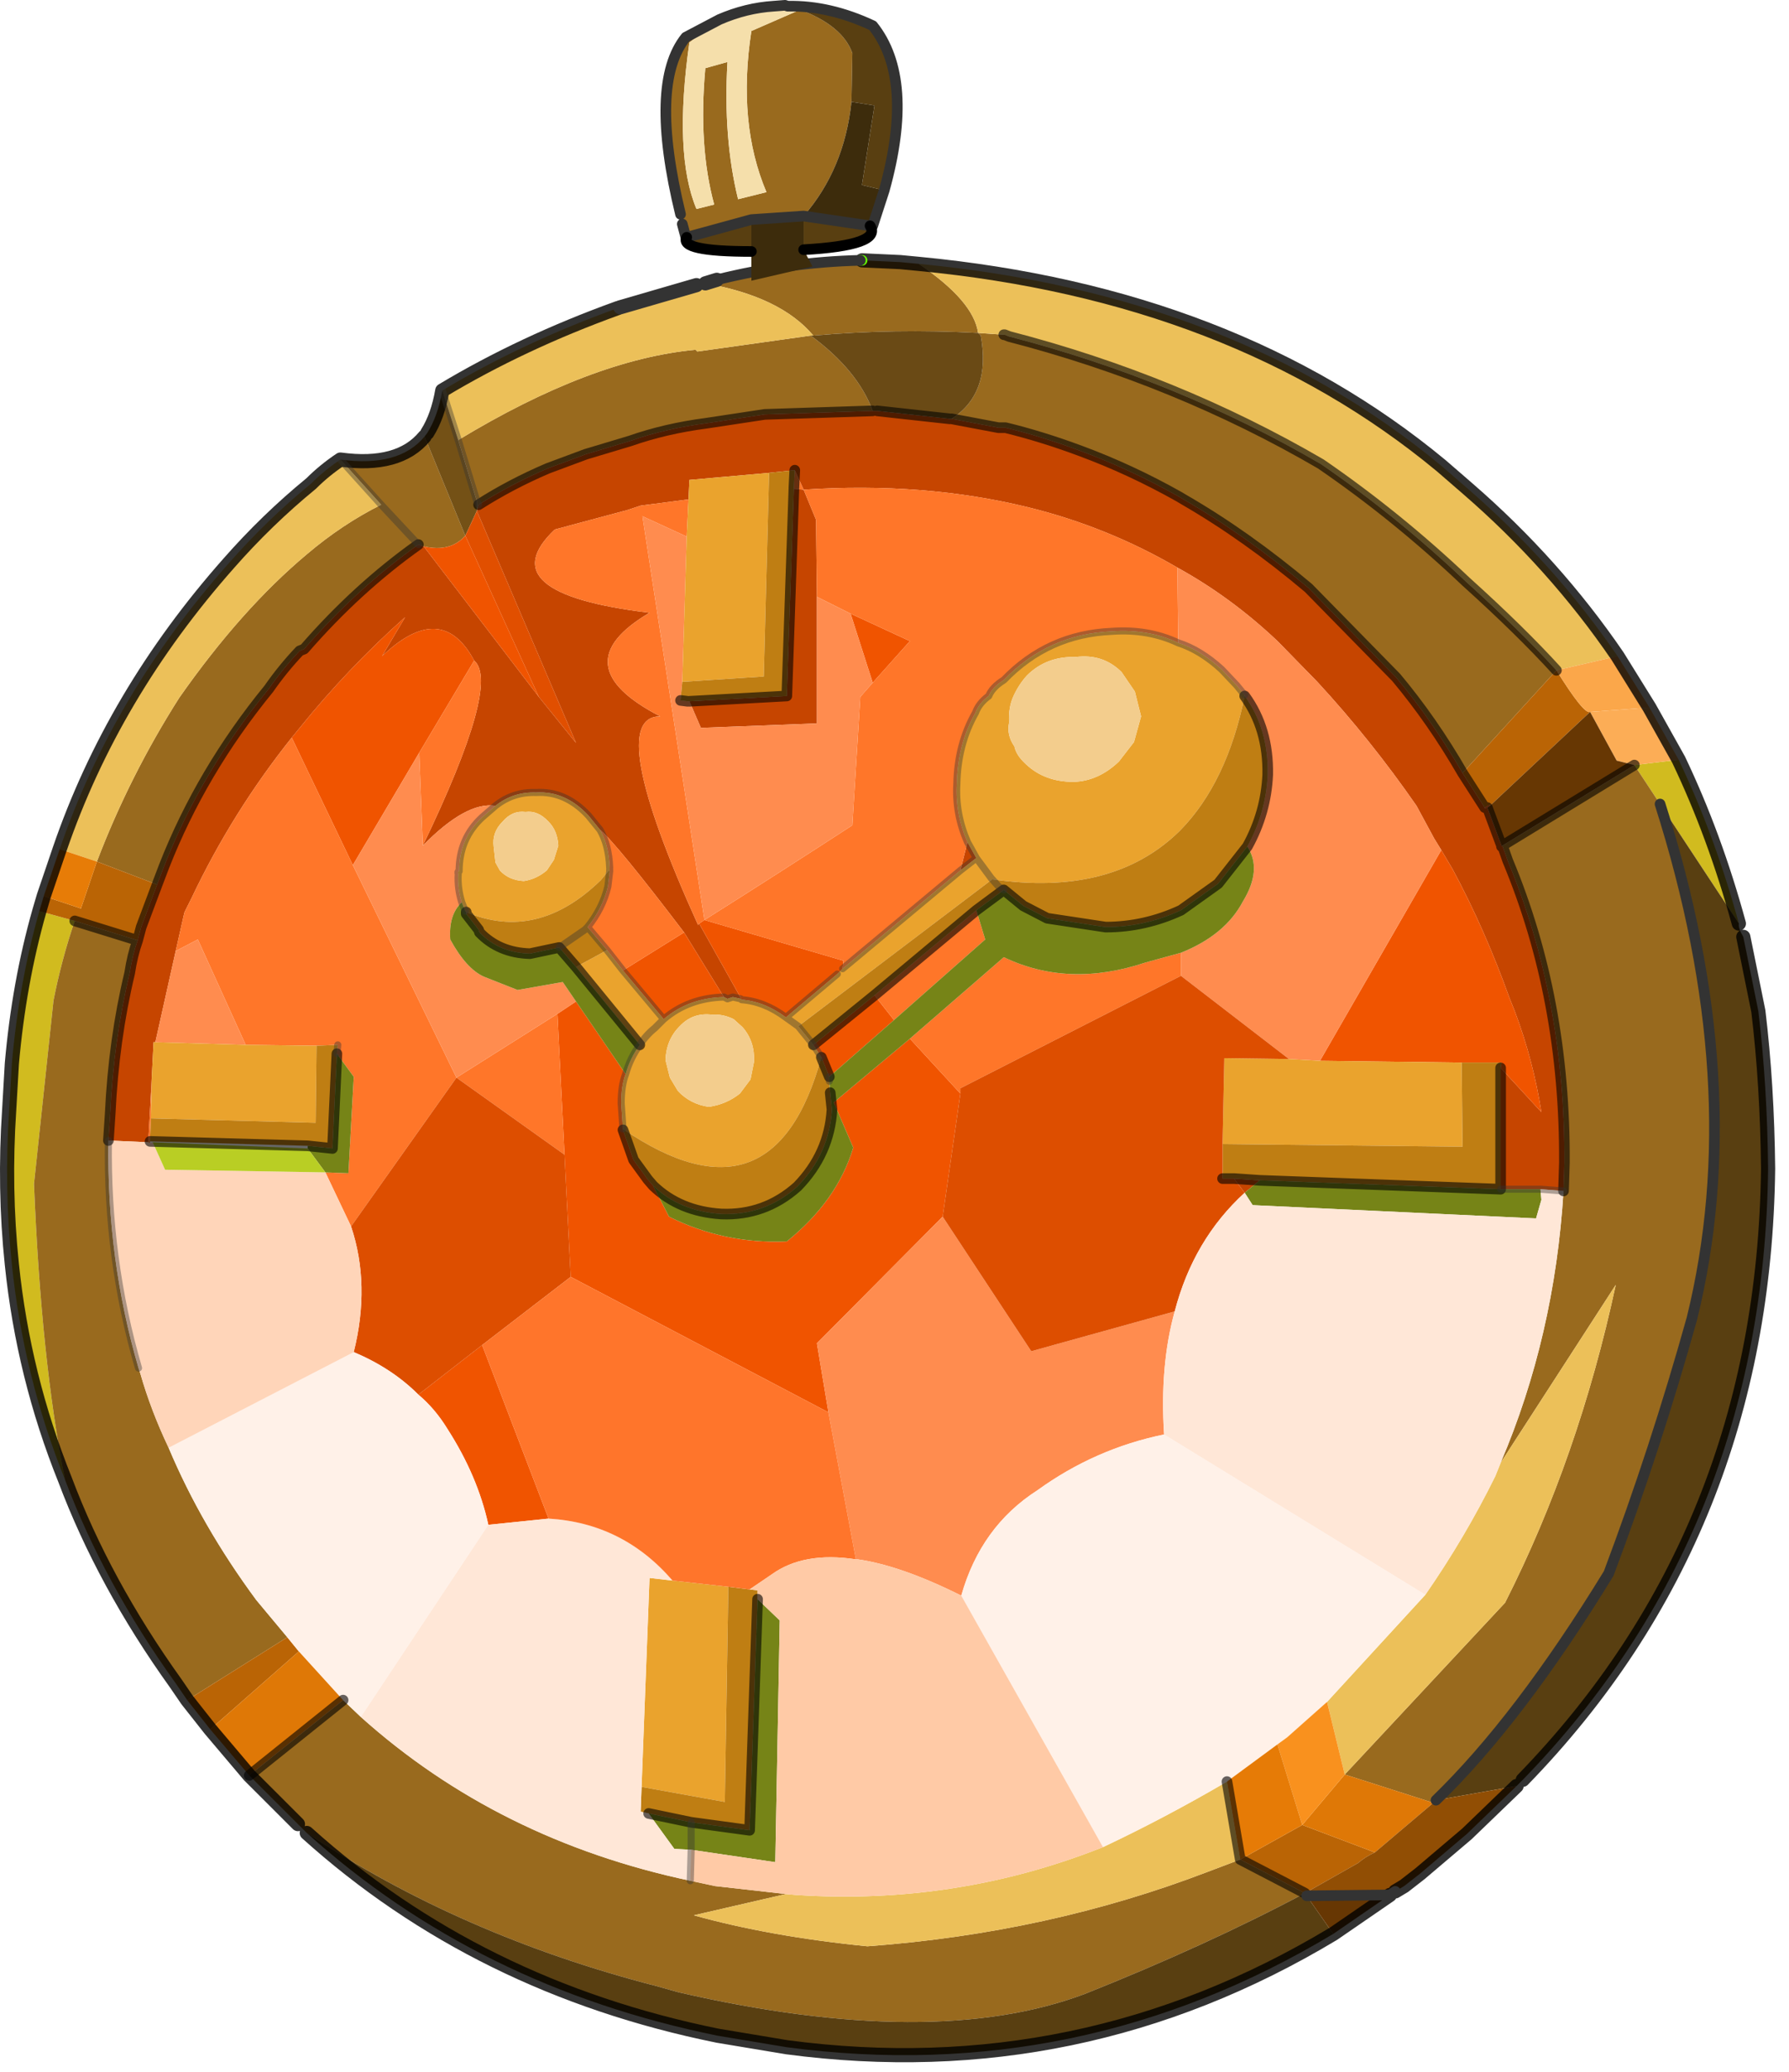 <?xml version="1.0" encoding="UTF-8" standalone="no"?>
<!DOCTYPE svg PUBLIC "-//W3C//DTD SVG 1.1//EN" "http://www.w3.org/Graphics/SVG/1.1/DTD/svg11.dtd">
<svg width="100%" height="100%" viewBox="0 0 101 117" version="1.1" xmlns="http://www.w3.org/2000/svg" xmlns:xlink="http://www.w3.org/1999/xlink" xml:space="preserve" xmlns:serif="http://www.serif.com/" style="fill-rule:evenodd;clip-rule:evenodd;stroke-linecap:round;stroke-linejoin:round;">
    <g transform="matrix(1,0,0,1,-224.83,-141.8)">
        <g>
            <g id="shape0">
                <path d="M228.5,225.35C226.933,221.45 225.933,217.4 225.5,213.2C225.2,210.333 225.15,207.417 225.35,204.45L225.5,201.85C225.767,198.817 226.283,195.95 227.05,193.25L229.05,193.8C228.55,195.267 228.15,196.767 227.85,198.3L226.75,208.65C227.017,215.283 227.6,220.85 228.5,225.35M319.6,184.7C320.967,187.567 322.1,190.65 323,193.95L318.55,187.2L317.1,185L319.6,184.7" style="fill:#d1bb1f;"/>
                <path d="M244.05,167.75C246.25,168.05 247.833,167.617 248.8,166.45L251.1,172.05C250.533,172.683 249.75,172.883 248.75,172.65L248.45,172.55L246.35,170.3L248.45,172.55C246.15,174.183 244,176.15 242,178.45L241.75,178.55C241.117,179.217 240.533,179.933 240,180.7C237.467,183.8 235.5,187.133 234.1,190.7L233.7,191.75L230.3,190.45C231.533,187.217 233.083,184.133 234.95,181.2C237.283,177.867 239.683,175.167 242.15,173.1C243.483,171.967 244.883,171.033 246.35,170.3L244.05,167.75M264.65,157.8L265.3,157.6C267.967,156.933 270.667,156.567 273.4,156.5L273.5,156.5L275.65,156.6L276.7,156.7C278.767,158.1 279.883,159.4 280.05,160.6L281.5,160.7L281.55,160.7L281.8,160.8C288.1,162.433 293.967,164.833 299.4,168C302.267,169.967 305,172.183 307.6,174.65C309.633,176.483 311.333,178.15 312.7,179.65L307.4,185.45C306.267,183.483 305.017,181.683 303.65,180.05L298.7,175C296.367,173.033 294.017,171.367 291.65,170L291.4,169.85C289.567,168.817 287.7,167.95 285.8,167.25C284.367,166.717 282.967,166.283 281.6,165.95L281.2,165.95L278.55,165.45C280.05,164.483 280.6,162.917 280.2,160.75L280.05,160.6C276.883,160.433 273.783,160.483 270.75,160.75C269.517,159.283 267.483,158.3 264.65,157.8M242.15,245.3L238.9,242.05L244.2,237.8L245.2,238.75C250.367,243.383 256.567,246.467 263.8,248L265.2,248.3L269.2,248.75L264,249.95C266.867,250.75 270.133,251.333 273.8,251.7C280.6,251.2 287,249.8 293,247.5L294.85,246.8L298.5,248.7C294.8,250.667 290.65,252.567 286.05,254.4C280.35,256.533 272.717,256.5 263.15,254.3L261.9,253.95C254.533,252.05 247.95,249.167 242.15,245.3M235.4,237.8L234.75,236.85C232.05,233.083 229.967,229.25 228.5,225.35C227.6,220.85 227.017,215.283 226.75,208.65L227.85,198.3C228.15,196.767 228.55,195.267 229.05,193.8L232.6,194.9C232.4,195.467 232.25,196.083 232.15,196.75C231.55,199.25 231.183,201.9 231.05,204.7L230.95,206.2C230.883,210.667 231.45,214.95 232.65,219.05L232.75,219.35C233.15,220.75 233.683,222.15 234.35,223.55C235.583,226.483 237.233,229.35 239.3,232.15L241.05,234.25L235.4,237.8M250.7,166.65C255.7,163.617 260.167,161.917 264.1,161.55L264.2,161.65L270.6,160.75C272.367,162.05 273.533,163.467 274.1,165L268,165.2L264.7,165.7C263.167,165.9 261.733,166.233 260.4,166.7L257.9,167.45L255.75,168.25C254.35,168.85 253.05,169.533 251.85,170.3L251.75,170.1L251.85,170.3L251.75,170.65L251.75,170.1L250.7,166.65M313.1,209.05L313.15,207.45C313.183,201.283 312.117,195.6 309.95,190.4L309.65,189.55L317.1,185L318.55,187.2C321.917,197.767 322.517,207.45 320.35,216.25C318.983,221.15 317.417,225.95 315.65,230.65C312.283,236.15 309.033,240.417 305.9,243.45L305.75,243.6L300.75,242L309.8,232.3C312.567,226.833 314.65,220.85 316.05,214.35L309.55,224.4C311.583,219.633 312.767,214.517 313.1,209.05" style="fill:#996a1e;"/>
                <path d="M228.2,189.75C230.2,183.917 233.383,178.533 237.75,173.6C239.183,171.967 240.733,170.467 242.4,169.1C242.9,168.6 243.45,168.15 244.05,167.75L246.35,170.3C244.883,171.033 243.483,171.967 242.15,173.1C239.683,175.167 237.283,177.867 234.95,181.2C233.083,184.133 231.533,187.217 230.3,190.45L228.2,189.75M249.8,163.85C252.8,162.05 256.1,160.5 259.7,159.2L259.85,159.15L264.15,157.9L264.65,157.8C267.483,158.3 269.517,159.283 270.75,160.75L270.6,160.75L264.2,161.65L264.1,161.55C260.167,161.917 255.7,163.617 250.7,166.65L249.8,163.85M276.7,156.7C288.567,157.833 298.4,161.633 306.2,168.1L307.7,169.4C310.967,172.233 313.783,175.383 316.15,178.85L312.7,179.65C311.333,178.15 309.633,176.483 307.6,174.65C305,172.183 302.267,169.967 299.4,168C293.967,164.833 288.1,162.433 281.8,160.8L281.55,160.7L281.5,160.7L280.05,160.6C279.883,159.4 278.767,158.1 276.7,156.7M294.85,246.8L293,247.5C287,249.8 280.6,251.2 273.8,251.7C270.133,251.333 266.867,250.75 264,249.95L269.2,248.75L269.75,248.8C275.783,249.2 281.567,248.3 287.1,246.1C289.433,245 291.767,243.767 294.1,242.4L294.85,246.8M309.55,224.4L316.05,214.35C314.65,220.85 312.567,226.833 309.8,232.3L300.75,242L299.75,237.9L305.3,231.85C306.8,229.683 308.117,227.45 309.25,225.15L309.55,224.4" style="fill:#ecc059;"/>
                <path d="M251.85,170.3C253.05,169.533 254.35,168.85 255.75,168.25L257.9,167.45L260.4,166.7C261.733,166.233 263.167,165.9 264.7,165.7L268,165.2L274.1,165L274.35,165L278.45,165.45L278.55,165.45L281.2,165.95L281.6,165.95C282.967,166.283 284.367,166.717 285.8,167.25C287.7,167.95 289.567,168.817 291.4,169.85L291.65,170C294.017,171.367 296.367,173.033 298.7,175L303.65,180.05C305.017,181.683 306.267,183.483 307.4,185.45L308.65,187.4L308.65,187.45L308.8,187.4L309.6,189.55L309.6,189.6L309.65,189.55L309.95,190.4C312.117,195.6 313.183,201.283 313.15,207.45L313.1,209.05L311.8,208.95L309.55,208.95L309.55,202.1L311.85,204.6C311.55,202.667 311.05,200.767 310.35,198.9L310.05,198.15C309.117,195.55 308.05,193.133 306.85,190.9L306.2,189.8L305.8,189.15L304.8,187.3C303.067,184.8 301.2,182.467 299.2,180.3L297.15,178.2L296.9,177.95C295.167,176.317 293.3,174.95 291.3,173.85C288.667,172.317 285.867,171.183 282.9,170.45C278.967,169.483 274.733,169.15 270.2,169.45L269.7,168.35L268.25,168.5L263.75,168.9L263.7,170L261,170.35L260.25,170.6L256.15,171.7C253.617,174.1 255.4,175.667 261.5,176.4C258.167,178.367 258.367,180.317 262.1,182.25C259.967,182.25 260.683,186.183 264.25,194.05L264.25,194L264.3,193.95L266.65,198.15L266.65,198.2L266.2,198.1L265.9,198.2L265.7,198.1L263.45,194.45C260.917,191.117 259.333,189.183 258.7,188.65L258.05,187.85C257.183,186.917 256.2,186.483 255.1,186.55C254.233,186.517 253.467,186.767 252.8,187.3C251.7,187.133 250.333,187.883 248.7,189.55C251.633,183.45 252.6,179.967 251.6,179.1C250.367,176.8 248.633,176.717 246.4,178.85L247.7,176.65C245.533,178.583 243.55,180.667 241.75,182.9L241.3,183.45C239.067,186.25 237.183,189.267 235.65,192.5L235.25,193.3L235.2,193.5L234.75,195.5L233.6,200.65L233.5,200.65L233.4,202.6L233.2,206.3L230.95,206.2L231.05,204.7C231.183,201.9 231.55,199.25 232.15,196.75C232.25,196.083 232.4,195.467 232.6,194.9L232.8,194.15L233.7,191.75L234.1,190.7C235.5,187.133 237.467,183.8 240,180.7C240.533,179.933 241.117,179.217 241.75,178.55L242,178.45C244,176.15 246.15,174.183 248.45,172.55L248.75,172.65L255.25,181.15L257.35,183.75L251.75,170.65L251.85,170.3M270.95,175.5L270.95,182.65L264.4,182.9L263.75,181.4L269.25,181.1L269.65,169.4L270.2,169.45L270.9,171.15L270.95,175.5M242.2,206.65L242.2,206.5L242.2,206.65M279.95,190.25L279.05,190.95L279.45,189.35L279.95,190.25M295.1,209.15L294.5,208.35L295.95,208.45L295.1,209.15" style="fill:#c64500;"/>
                <path d="M248.8,166.45L248.95,166.25C249.35,165.617 249.633,164.817 249.8,163.85L250.7,166.65L251.75,170.1L251.75,170.65L251.1,172.05L248.8,166.45M273.4,156.5L273.5,156.5L273.4,156.5" style="fill:#745116;"/>
                <path d="M251.1,172.05L251.75,170.65L257.35,183.75L255.25,181.15L251.1,172.05" style="fill:#e14f00;"/>
                <path d="M248.75,172.65C249.75,172.883 250.533,172.683 251.1,172.05L255.25,181.15L248.75,172.65M264.3,193.95L264.6,193.75L272.45,196.05L272.4,196.5L272.1,196.8L269.2,199.25C268.4,198.65 267.567,198.317 266.7,198.25L266.65,198.2L266.65,198.15L264.3,193.95M274.1,180.35L272.85,176.45L276.2,178L274.1,180.35M306.2,189.8L306.85,190.9C308.05,193.133 309.117,195.55 310.05,198.15L310.35,198.9C311.05,200.767 311.55,202.667 311.85,204.6L309.55,202.1L309.6,201.8L307.35,201.8L299.35,201.7L306.2,189.8M241.3,183.45L241.75,182.9C243.55,180.667 245.533,178.583 247.7,176.65L246.4,178.85C248.633,176.717 250.367,176.8 251.6,179.1L248.5,184.3L244.75,190.65L241.3,183.45M263.45,194.45L265.7,198.1C264.367,198.133 263.233,198.55 262.3,199.35L260,196.6L263.45,194.45M257.35,198.35L260.15,202.45C259.983,202.883 259.9,203.433 259.9,204.1L260,205.55L260,205.6L260.6,207.3L261.4,208.4L261.7,208.75L262.6,210.5C264.667,211.533 266.883,212 269.25,211.9C271.15,210.367 272.4,208.6 273,206.6L271.9,204.05L276.2,200.45L279.05,203.55L278.05,210.5L270.95,217.65L271.6,221.55L257.05,213.9L256.7,207L256.3,199.05L257.35,198.35M271.2,201.5L270.75,200.8L274.2,198L275.3,199.4L271.65,202.6L271.2,201.5M252.05,217.75L255.8,227.55L252.4,227.9C252,226.067 251.233,224.267 250.1,222.5C249.633,221.733 249.083,221.083 248.45,220.55L252.05,217.75" style="fill:#f05400;"/>
                <path d="M263.6,172.1L261.1,170.95L264.6,193.75L264.3,193.95L264.25,194L264.25,194.05C260.683,186.183 259.967,182.25 262.1,182.25C258.367,180.317 258.167,178.367 261.5,176.4C255.4,175.667 253.617,174.1 256.15,171.7L260.25,170.6L261,170.35L263.7,170L263.6,172.1M264.6,193.75C267.4,191.983 270.183,190.2 272.95,188.4L273.4,181.15L274.1,180.35L276.2,178L272.85,176.45L270.95,175.5L270.9,171.15L270.2,169.45L269.65,169.4L269.65,169.35L269.7,168.35L270.2,169.45C274.733,169.15 278.967,169.483 282.9,170.45C285.867,171.183 288.667,172.317 291.3,173.85L291.35,178.1C290.217,177.567 288.967,177.35 287.6,177.45C285.2,177.55 283.167,178.467 281.5,180.2C281.067,180.467 280.783,180.767 280.65,181.1C280.283,181.367 280.033,181.683 279.9,182.05C279.233,183.217 278.883,184.55 278.85,186.05C278.783,187.183 278.983,188.283 279.45,189.35L279.05,190.95L272.4,196.5L272.45,196.05L264.6,193.75M233.2,206.3L233.4,202.6L233.35,204.95L233.3,206.25L233.3,206.35L233.2,206.3M234.75,195.5L235.2,193.5L235.25,193.3L235.65,192.5C237.183,189.267 239.067,186.25 241.3,183.45L244.75,190.65L250.6,202.65L244.65,211.05L243.2,208L244.5,208.05L244.8,202.6L243.85,201.3L243.9,200.8L242.7,200.85L238.7,200.8L236,194.85L234.75,195.5M251.6,179.1C252.6,179.967 251.633,183.45 248.7,189.55L248.5,184.3L251.6,179.1M258.7,188.65C259.333,189.183 260.917,191.117 263.45,194.45L260,196.6L259.1,195.45L258,194.15C258.567,193.45 258.95,192.683 259.15,191.85L259.25,191L259.25,190.8C259.217,189.933 259.033,189.217 258.7,188.65M250.6,202.65L256.3,199.05L256.7,207L250.6,202.65M276.2,200.45L281.5,195.85C283.933,197.017 286.6,197.117 289.5,196.15L291.5,195.6L291.5,196.9L279.05,203.25L279.05,203.55L276.2,200.45M279.95,193.2L280.45,194.85L275.3,199.4L274.2,198L279.95,193.2" style="fill:#ff7629;"/>
                <path d="M264.6,193.75L261.1,170.95L263.6,172.1L263.35,180.3L263.25,181.35L263.65,181.4L263.75,181.4L264.4,182.9L270.95,182.65L270.95,175.5L272.85,176.45L274.1,180.35L273.4,181.15L272.95,188.4C270.183,190.2 267.4,191.983 264.6,193.75M291.3,173.85C293.3,174.95 295.167,176.317 296.9,177.95L297.15,178.2L299.2,180.3C301.2,182.467 303.067,184.8 304.8,187.3L305.8,189.15L306.2,189.8L299.35,201.7L297.6,201.6L291.5,196.9L291.5,195.6C293.167,194.933 294.333,193.967 295,192.7C295.733,191.5 295.817,190.467 295.25,189.6C295.95,188.333 296.333,186.983 296.4,185.55C296.433,183.817 296,182.333 295.1,181.1L295.1,181.05L294.65,180.5L293.8,179.6C293,178.867 292.183,178.367 291.35,178.1L291.3,173.85M233.6,200.65L234.75,195.5L236,194.85L238.7,200.8L233.6,200.65M248.7,189.55C250.333,187.883 251.7,187.133 252.8,187.3L252.05,187.95C251.183,188.75 250.75,189.767 250.75,191C250.683,191 250.667,191.05 250.7,191.15C250.667,191.683 250.733,192.217 250.9,192.75C250.4,193.217 250.183,193.917 250.25,194.85C250.85,195.95 251.483,196.65 252.15,196.95L254.05,197.7L256.6,197.25L257.35,198.35L256.3,199.05L250.6,202.65L244.75,190.65L248.5,184.3L248.7,189.55M273.15,229.85L271.6,221.55L270.95,217.65L278.05,210.5L283.05,218.1L291.15,215.85C290.583,217.883 290.383,220.2 290.55,222.8C287.95,223.333 285.567,224.383 283.4,225.95C281.267,227.317 279.833,229.3 279.1,231.9C276.833,230.767 274.883,230.083 273.25,229.85L273.15,229.85" style="fill:#ff8c4f;"/>
                <path d="M263.6,172.1L263.7,170L263.75,168.9L268.25,168.5L267.95,180L263.35,180.3L263.6,172.1M233.4,202.6L233.5,200.65L233.6,200.65L238.7,200.8L242.7,200.85L242.65,205.2L233.35,204.95L233.4,202.6M252.8,187.3C253.467,186.767 254.233,186.517 255.1,186.55C256.2,186.483 257.183,186.917 258.05,187.85L258.7,188.65C259.033,189.217 259.217,189.933 259.25,190.8L259.25,191L259.2,190.95L258.75,191.5C256.35,193.833 253.817,194.433 251.15,193.3L251.1,193.25L250.9,192.75C250.733,192.217 250.667,191.683 250.7,191.15C250.667,191.05 250.683,191 250.75,191C250.75,189.767 251.183,188.75 252.05,187.95L252.8,187.3M265.7,198.1L265.9,198.2L266.2,198.1L266.65,198.2L266.7,198.25C267.567,198.317 268.4,198.65 269.2,199.25L272.1,196.8L272.4,196.5L279.05,190.95L279.95,190.25L279.45,189.35C278.983,188.283 278.783,187.183 278.85,186.05C278.883,184.55 279.233,183.217 279.9,182.05C280.033,181.683 280.283,181.367 280.65,181.1C280.783,180.767 281.067,180.467 281.5,180.2C283.167,178.467 285.2,177.55 287.6,177.45C288.967,177.35 290.217,177.567 291.35,178.1C292.183,178.367 293,178.867 293.8,179.6L294.65,180.5L295.1,181.05L295.1,181.1C294.433,184.367 293.217,186.9 291.45,188.7C288.917,191.2 285.383,192.117 280.85,191.45L280.8,191.4L279.95,190.25L280.8,191.4L280.85,191.45L269.9,199.75L270.1,200L270.75,200.8L271.2,201.5C269.4,208.067 265.667,209.417 260,205.55L259.9,204.1C259.9,203.433 259.983,202.883 260.15,202.45C260.317,201.85 260.583,201.3 260.95,200.8L257.35,196.4L259.1,195.45L260,196.6L262.3,199.35L261.8,199.85C261.467,200.117 261.183,200.433 260.95,200.8C261.183,200.433 261.467,200.117 261.8,199.85L262.3,199.35C263.233,198.55 264.367,198.133 265.7,198.1M255.8,188.2C255.4,187.767 254.967,187.583 254.5,187.65C254,187.583 253.567,187.767 253.2,188.2C252.8,188.6 252.633,189.067 252.7,189.6L252.8,190.5L253.05,190.95C253.383,191.317 253.833,191.517 254.4,191.55C254.867,191.483 255.3,191.283 255.7,190.95L256.1,190.35L256.35,189.55C256.317,188.983 256.133,188.533 255.8,188.2M262.4,201.65L262.65,202.65L263.1,203.4C263.567,203.9 264.15,204.2 264.85,204.3C265.517,204.2 266.1,203.95 266.6,203.55L267.2,202.75L267.4,201.75C267.433,200.983 267.217,200.333 266.75,199.8L266.25,199.35C265.85,199.15 265.45,199.067 265.05,199.1C264.317,199 263.7,199.217 263.2,199.75C262.7,200.25 262.433,200.883 262.4,201.65M269.2,199.25L269.9,199.75L269.2,199.25M262.8,231.05L265.95,231.4L265.75,243.55L261.05,242.7L261.5,230.9L262.8,231.05M282.8,179.95C282.5,180.283 282.25,180.667 282.05,181.1C281.85,181.533 281.767,182.033 281.8,182.6C281.7,183.067 281.8,183.517 282.1,183.95C282.167,184.283 282.383,184.617 282.75,184.95C283.45,185.617 284.35,185.95 285.45,185.95C286.383,185.917 287.233,185.533 288,184.8L288.85,183.7L289.25,182.25L288.9,180.85L288.15,179.75C287.45,179.05 286.583,178.767 285.55,178.9C284.45,178.867 283.533,179.217 282.8,179.95M293.85,206.4L293.95,201.55L297.6,201.6L299.35,201.7L307.35,201.8L307.4,206.55L293.85,206.4" style="fill:#eaa32d;"/>
                <path d="M227.05,193.25L227.3,192.4L229.4,193.1L230.3,190.45L233.7,191.75L232.8,194.15L232.6,194.9L229.05,193.8L227.05,193.25M236.7,239.45L235.4,237.8L241.05,234.25L241.7,235.05L236.7,239.45M308.65,187.4L307.4,185.45L312.7,179.65C313.733,181.317 314.367,182.1 314.6,182L309,187.25C308.867,187.283 308.75,187.333 308.65,187.4M298.5,248.7L294.85,246.8L298.35,244.85L302.45,246.4C302.083,246.567 301.767,246.767 301.5,247L298.5,248.7" style="fill:#ba6405;"/>
                <path d="M227.3,192.4L228.2,189.75L230.3,190.45L229.4,193.1L227.3,192.4" style="fill:#e77c07;"/>
                <path d="M263.75,181.4L263.65,181.4L263.25,181.35L263.35,180.3L267.95,180L268.25,168.5L269.7,168.35L269.65,169.35L269.65,169.4L269.25,181.1L263.75,181.4M309.55,202.1L309.55,208.95L295.95,208.45L294.5,208.35L293.85,208.35L293.85,206.4L307.4,206.55L307.35,201.8L309.6,201.8L309.55,202.1M242.7,200.85L243.9,200.8L243.85,201.3L243.6,206.65L242.2,206.5L233.3,206.25L233.35,204.95L242.65,205.2L242.7,200.85M259.25,191L259.15,191.85C258.95,192.683 258.567,193.45 258,194.15L259.1,195.45L257.35,196.4L256.4,195.3L254.75,195.65C253.583,195.617 252.633,195.217 251.9,194.45L251.85,194.3L251.15,193.4L251.15,193.3C253.817,194.433 256.35,193.833 258.75,191.5L259.2,190.95L259.25,191M258,194.15L257.85,194.3L256.4,195.3L257.85,194.3L258,194.15M260,205.6L260,205.55C265.667,209.417 269.4,208.067 271.2,201.5L271.65,202.6L271.65,202.85L271.7,203.5L271.8,204.45C271.7,206.117 271.05,207.567 269.85,208.8C268.617,209.9 267.183,210.417 265.55,210.35C263.983,210.25 262.7,209.717 261.7,208.75L261.4,208.4L260.6,207.3L260,205.6M270.75,200.8L270.1,200L269.9,199.75L280.85,191.45L281.2,191.85L281.5,192.05L281.2,191.85L280.85,191.45C285.383,192.117 288.917,191.2 291.45,188.7C293.217,186.9 294.433,184.367 295.1,181.1C296,182.333 296.433,183.817 296.4,185.55C296.333,186.983 295.95,188.333 295.25,189.6L293.6,191.7L291.5,193.2C290.133,193.833 288.717,194.15 287.25,194.15L283.95,193.65L282.6,192.95L281.5,192.05L279.95,193.2L274.2,198L270.75,200.8M265.95,231.4L267.15,231.55L267.6,231.6L267.6,232.1L267.15,245.15L263.85,244.7L261.45,244.2L261,244.1L261.05,242.7L265.75,243.55L265.95,231.4" style="fill:#bf7e13;"/>
                <path d="M309.55,208.95L311.8,208.95L311.85,209.55L311.55,210.6L295.55,209.85L295.1,209.15L295.95,208.45L309.55,208.95M243.85,201.3L244.8,202.6L244.5,208.05L243.2,208L242.2,206.65L242.2,206.5L243.6,206.65L243.85,201.3M250.9,192.75L251.1,193.25L251.15,193.3L251.15,193.4L251.85,194.3L251.9,194.45C252.633,195.217 253.583,195.617 254.75,195.65L256.4,195.3L257.35,196.4L260.95,200.8C260.583,201.3 260.317,201.85 260.15,202.45L257.35,198.35L256.6,197.25L254.05,197.7L252.15,196.95C251.483,196.65 250.85,195.95 250.25,194.85C250.183,193.917 250.4,193.217 250.9,192.75M276.2,200.45L271.9,204.05L273,206.6C272.4,208.6 271.15,210.367 269.25,211.9C266.883,212 264.667,211.533 262.6,210.5L261.7,208.75C262.7,209.717 263.983,210.25 265.55,210.35C267.183,210.417 268.617,209.9 269.85,208.8C271.05,207.567 271.7,206.117 271.8,204.45L271.7,203.5L271.65,202.85L271.65,202.6L275.3,199.4L280.45,194.85L279.95,193.2L281.5,192.05L282.6,192.95L283.95,193.65L287.25,194.15C288.717,194.15 290.133,193.833 291.5,193.2L293.6,191.7L295.25,189.6C295.817,190.467 295.733,191.5 295,192.7C294.333,193.967 293.167,194.933 291.5,195.6L289.5,196.15C286.6,197.117 283.933,197.017 281.5,195.85L276.2,200.45M263.85,244.7L263.85,246.25L263.85,244.7L267.15,245.15L267.6,232.1L268.85,233.3L268.6,246.95L263.85,246.25L262.9,246.2L261.45,244.2L263.85,244.7" style="fill:#768417;"/>
                <path d="M255.8,188.2C256.133,188.533 256.317,188.983 256.35,189.55L256.1,190.35L255.7,190.95C255.3,191.283 254.867,191.483 254.4,191.55C253.833,191.517 253.383,191.317 253.05,190.95L252.8,190.5L252.7,189.6C252.633,189.067 252.8,188.6 253.2,188.2C253.567,187.767 254,187.583 254.5,187.65C254.967,187.583 255.4,187.767 255.8,188.2M262.4,201.65C262.433,200.883 262.7,200.25 263.2,199.75C263.7,199.217 264.317,199 265.05,199.1C265.45,199.067 265.85,199.15 266.25,199.35L266.75,199.8C267.217,200.333 267.433,200.983 267.4,201.75L267.2,202.75L266.6,203.55C266.1,203.95 265.517,204.2 264.85,204.3C264.15,204.2 263.567,203.9 263.1,203.4L262.65,202.65L262.4,201.65M282.8,179.95C283.533,179.217 284.45,178.867 285.55,178.9C286.583,178.767 287.45,179.05 288.15,179.75L288.9,180.85L289.25,182.25L288.85,183.7L288,184.8C287.233,185.533 286.383,185.917 285.45,185.95C284.35,185.95 283.45,185.617 282.75,184.95C282.383,184.617 282.167,184.283 282.1,183.95C281.8,183.517 281.7,183.067 281.8,182.6C281.767,182.033 281.85,181.533 282.05,181.1C282.25,180.667 282.5,180.283 282.8,179.95" style="fill:#f3cd8d;"/>
                <path d="M244.65,211.05L250.6,202.65L256.7,207L257.05,213.9L252.05,217.75L248.45,220.55C247.45,219.55 246.233,218.75 244.8,218.15C245.433,215.617 245.383,213.25 244.65,211.05M279.05,203.55L279.05,203.25L291.5,196.9L297.6,201.6L293.95,201.55L293.85,206.4L293.85,208.35L294.5,208.35L295.1,209.15C293.167,210.917 291.85,213.15 291.15,215.85L283.05,218.1L278.05,210.5L279.05,203.55" style="fill:#dd4e00;"/>
                <path d="M248.45,220.55C249.083,221.083 249.633,221.733 250.1,222.5C251.233,224.267 252,226.067 252.4,227.9L245.2,238.75L244.2,237.8L241.7,235.05L241.05,234.25L239.3,232.15C237.233,229.35 235.583,226.483 234.35,223.55L244.8,218.15C246.233,218.75 247.45,219.55 248.45,220.55M287.1,246.1L279.1,231.9C279.833,229.3 281.267,227.317 283.4,225.95C285.567,224.383 287.95,223.333 290.55,222.8L305.3,231.85L299.75,237.9L297.5,239.9L296.95,240.3L294.1,242.4C291.767,243.767 289.433,245 287.1,246.1" style="fill:#fff1e8;"/>
                <path d="M311.8,208.95L313.1,209.05C312.767,214.517 311.583,219.633 309.55,224.4L309.25,225.15C308.117,227.45 306.8,229.683 305.3,231.85L290.55,222.8C290.383,220.2 290.583,217.883 291.15,215.85C291.85,213.15 293.167,210.917 295.1,209.15L295.55,209.85L311.55,210.6L311.85,209.55L311.8,208.95M252.4,227.9L255.8,227.55C258.6,227.717 260.933,228.883 262.8,231.05L261.5,230.9L261.05,242.7L261,244.1L261.45,244.2L262.9,246.2L263.85,246.25L263.8,248C256.567,246.467 250.367,243.383 245.2,238.75L252.4,227.9" style="fill:#ffe7d7;"/>
                <path d="M255.8,227.55L252.05,217.75L257.05,213.9L271.6,221.55L273.15,229.85C271.183,229.55 269.6,229.833 268.4,230.7L267.15,231.55L265.95,231.4L262.8,231.05C260.933,228.883 258.6,227.717 255.8,227.55" style="fill:#ff752b;"/>
                <path d="M230.95,206.2L233.2,206.3L233.3,206.35L233.45,206.3L234.15,207.85L243.2,208L244.65,211.05C245.383,213.25 245.433,215.617 244.8,218.15L234.35,223.55C233.683,222.15 233.15,220.75 232.75,219.35L232.65,219.05C231.45,214.95 230.883,210.667 230.95,206.2" style="fill:#ffd5b9;"/>
                <path d="M242.2,206.65L243.2,208L234.15,207.85L233.45,206.3L242.2,206.65" style="fill:#b9ce24;"/>
                <path d="M238.9,242.05L236.7,239.45L241.7,235.05L244.2,237.8L238.9,242.05M300.75,242L305.75,243.6L302.45,246.4L298.35,244.85L300.75,242" style="fill:#df7806;"/>
                <path d="M267.15,231.55L268.4,230.7C269.6,229.833 271.183,229.55 273.15,229.85L273.25,229.85C274.883,230.083 276.833,230.767 279.1,231.9L287.1,246.1C281.567,248.3 275.783,249.2 269.75,248.8L269.2,248.75L265.2,248.3L263.8,248L263.85,246.25L268.6,246.95L268.85,233.3L267.6,232.1L267.6,231.6L267.15,231.55" style="fill:#ffcaa6;"/>
                <path d="M323,193.95C322.967,194.117 323.05,194.367 323.25,194.7L324.1,198.9C324.433,201.667 324.617,204.633 324.65,207.8C324.483,221.467 319.867,232.967 310.8,242.3L310.45,242.65L305.9,243.45C309.033,240.417 312.283,236.15 315.65,230.65C317.417,225.95 318.983,221.15 320.35,216.25C322.517,207.45 321.917,197.767 318.55,187.2L323,193.95M300.1,251C290.567,256.733 280.283,258.867 269.25,257.4L265.35,256.75C256.317,254.917 248.583,251.1 242.15,245.3C247.95,249.167 254.533,252.05 261.9,253.95L263.15,254.3C272.717,256.5 280.35,256.533 286.05,254.4C290.65,252.567 294.8,250.667 298.5,248.7L298.6,248.85L300.1,251" style="fill:#593f11;"/>
                <path d="M274.1,165C273.533,163.467 272.367,162.05 270.6,160.75L270.75,160.75C273.783,160.483 276.883,160.433 280.05,160.6L280.2,160.75C280.6,162.917 280.05,164.483 278.55,165.45L278.45,165.45L274.35,165L274.1,165" style="fill:#6a4a15;"/>
                <path d="M316.15,178.85L317.95,181.75L314.6,182C314.367,182.1 313.733,181.317 312.7,179.65L316.15,178.85" style="fill:#fba74a;"/>
                <path d="M317.95,181.75L319.6,184.7L317.1,185L316.1,184.75L314.6,182L317.95,181.75" style="fill:#fcad56;"/>
                <path d="M303.3,248.8L300.1,251L298.6,248.85L303.3,248.8M309.65,189.55L309.6,189.6L309.6,189.55L308.8,187.4L309,187.25L314.6,182L316.1,184.75L317.1,185L309.65,189.55" style="fill:#673703;"/>
                <path d="M308.8,187.4L308.65,187.45L308.65,187.4C308.75,187.333 308.867,187.283 309,187.25L308.8,187.4" style="fill:#ed4900;"/>
                <path d="M310.45,242.65L307.65,245.35L305,247.6L304.1,248.3L303.6,248.6L303.3,248.8L298.6,248.85L298.5,248.7L301.5,247C301.767,246.767 302.083,246.567 302.45,246.4L305.75,243.6L305.9,243.45L310.45,242.65" style="fill:#914e04;"/>
                <path d="M299.75,237.9L300.75,242L298.35,244.85L296.95,240.3L297.5,239.9L299.75,237.9" style="fill:#f9911e;"/>
                <path d="M296.95,240.3L298.35,244.85L294.85,246.8L294.1,242.4L296.95,240.3" style="fill:#e67b06;"/>
                <path d="M228.5,225.35C226.933,221.45 225.933,217.4 225.5,213.2C225.2,210.333 225.15,207.417 225.35,204.45L225.5,201.85C225.767,198.817 226.283,195.95 227.05,193.25L227.3,192.4L228.2,189.75C230.2,183.917 233.383,178.533 237.75,173.6C239.183,171.967 240.733,170.467 242.4,169.1C242.9,168.6 243.45,168.15 244.05,167.75C246.25,168.05 247.833,167.617 248.8,166.45M248.95,166.25C249.35,165.617 249.633,164.817 249.8,163.85C252.8,162.05 256.1,160.5 259.7,159.2M273.5,156.5L275.65,156.6L276.7,156.7C288.567,157.833 298.4,161.633 306.2,168.1L307.7,169.4C310.967,172.233 313.783,175.383 316.15,178.85L317.95,181.75L319.6,184.7C320.967,187.567 322.1,190.65 323,193.95M323.25,194.7L324.1,198.9C324.433,201.667 324.617,204.633 324.65,207.8C324.483,221.467 319.867,232.967 310.8,242.3M310.45,242.65L307.65,245.35L305,247.6L304.1,248.3L303.6,248.6M303.3,248.8L300.1,251C290.567,256.733 280.283,258.867 269.25,257.4L265.35,256.75C256.317,254.917 248.583,251.1 242.15,245.3M241.65,244.8L238.9,242.05L236.7,239.45L235.4,237.8L234.75,236.85C232.05,233.083 229.967,229.25 228.5,225.35" style="fill:none;fill-rule:nonzero;stroke:#000;stroke-opacity:0.8;stroke-width:0.8px;"/>
                <path d="M259.85,159.15L264.15,157.9M264.65,157.8L265.3,157.6" style="fill:none;fill-rule:nonzero;stroke:#333;stroke-width:0.8px;"/>
                <path d="M251.85,170.3C253.05,169.533 254.35,168.85 255.75,168.25L257.9,167.45L260.4,166.7C261.733,166.233 263.167,165.9 264.7,165.7L268,165.2L274.1,165M263.65,181.4L263.25,181.35M309.55,202.1L309.55,208.95L295.95,208.45L294.5,208.35L293.85,208.35M313.1,209.05L313.15,207.45C313.183,201.283 312.117,195.6 309.95,190.4L309.65,189.55L309.6,189.6L309.6,189.55L308.8,187.4M308.65,187.4L307.4,185.45C306.267,183.483 305.017,181.683 303.65,180.05L298.7,175C296.367,173.033 294.017,171.367 291.65,170L291.4,169.85C289.567,168.817 287.7,167.95 285.8,167.25C284.367,166.717 282.967,166.283 281.6,165.95L281.2,165.95L278.55,165.45M278.45,165.45L274.35,165M248.45,172.55C246.15,174.183 244,176.15 242,178.45L241.75,178.55C241.117,179.217 240.533,179.933 240,180.7C237.467,183.8 235.5,187.133 234.1,190.7L233.7,191.75L232.8,194.15L232.6,194.9C232.4,195.467 232.25,196.083 232.15,196.75C231.55,199.25 231.183,201.9 231.05,204.7L230.95,206.2M232.6,194.9L229.05,193.8M251.15,193.3L251.15,193.4L251.85,194.3L251.9,194.45C252.633,195.217 253.583,195.617 254.75,195.65L256.4,195.3L257.35,196.4L260.95,200.8M261.7,208.75L261.4,208.4L260.6,207.3L260,205.6M295.25,189.6L293.6,191.7L291.5,193.2C290.133,193.833 288.717,194.15 287.25,194.15L283.95,193.65L282.6,192.95L281.5,192.05L279.95,193.2L274.2,198L270.75,200.8M271.7,203.5L271.8,204.45C271.7,206.117 271.05,207.567 269.85,208.8C268.617,209.9 267.183,210.417 265.55,210.35C263.983,210.25 262.7,209.717 261.7,208.75M242.2,206.5L243.6,206.65L243.85,201.3M242.2,206.5L233.3,206.25M244.2,237.8L238.9,242.05M263.85,244.7L261.45,244.2M267.6,232.1L267.15,245.15L263.85,244.7M298.5,248.7L294.85,246.8L294.1,242.4M295.1,181.1C296,182.333 296.433,183.817 296.4,185.55C296.333,186.983 295.95,188.333 295.25,189.6M281.5,160.7L281.55,160.7L281.8,160.8C288.1,162.433 293.967,164.833 299.4,168C302.267,169.967 305,172.183 307.6,174.65C309.633,176.483 311.333,178.15 312.7,179.65M269.65,169.4L269.25,181.1L263.75,181.4M269.7,168.35L269.65,169.35M271.2,201.5L271.65,202.6M309.65,189.55L317.1,185" style="fill:none;fill-rule:nonzero;stroke:#000;stroke-opacity:0.6;stroke-width:0.6px;"/>
                <path d="M250.7,166.65L251.75,170.1L251.85,170.3M250.7,166.65L249.8,163.85M309.55,208.95L311.8,208.95L313.1,209.05M244.05,167.75L246.35,170.3L248.45,172.55M252.8,187.3C253.467,186.767 254.233,186.517 255.1,186.55C256.2,186.483 257.183,186.917 258.05,187.85L258.7,188.65C259.033,189.217 259.217,189.933 259.25,190.8M265.7,198.1L265.9,198.2L266.2,198.1L266.65,198.2L266.7,198.25C267.567,198.317 268.4,198.65 269.2,199.25L272.1,196.8M243.9,200.8L243.85,201.3M259.25,191L259.15,191.85C258.95,192.683 258.567,193.45 258,194.15L259.1,195.45L260,196.6L262.3,199.35C263.233,198.55 264.367,198.133 265.7,198.1M259.25,191L259.25,190.9M252.8,187.3L252.05,187.95C251.183,188.75 250.75,189.767 250.75,191C250.683,191 250.667,191.05 250.7,191.15C250.667,191.683 250.733,192.217 250.9,192.75L251.1,193.25M256.4,195.3L257.85,194.3L258,194.15M260.15,202.45C260.317,201.85 260.583,201.3 260.95,200.8C261.183,200.433 261.467,200.117 261.8,199.85L262.3,199.35M260,205.55L259.9,204.1C259.9,203.433 259.983,202.883 260.15,202.45M271.2,201.5L270.75,200.8L270.1,200L269.9,199.75L269.2,199.25M271.65,202.6L271.65,202.85M230.95,206.2C230.883,210.667 231.45,214.95 232.65,219.05M263.85,246.25L263.85,244.7M263.8,248L263.85,246.25M291.35,178.1C292.183,178.367 293,178.867 293.8,179.6L294.65,180.5L295.1,181.05M279.45,189.35C278.983,188.283 278.783,187.183 278.85,186.05C278.883,184.55 279.233,183.217 279.9,182.05C280.033,181.683 280.283,181.367 280.65,181.1C280.783,180.767 281.067,180.467 281.5,180.2C283.167,178.467 285.2,177.55 287.6,177.45C288.967,177.35 290.217,177.567 291.35,178.1M280.85,191.45L280.8,191.4L279.95,190.25L279.05,190.95L272.4,196.5M279.95,190.25L279.45,189.35M281.5,192.05L281.2,191.85L280.85,191.45" style="fill:none;fill-rule:nonzero;stroke:#333;stroke-opacity:0.4;stroke-width:0.4px;"/>
                <path d="M273.4,156.5L273.5,156.5" style="fill:none;fill-rule:nonzero;stroke:#6f0;stroke-width:0.6px;"/>
                <path d="M265.3,157.6C267.967,156.933 270.667,156.567 273.4,156.5M303.6,248.6L303.3,248.8L298.6,248.85M305.9,243.45C309.033,240.417 312.283,236.15 315.65,230.65C317.417,225.95 318.983,221.15 320.35,216.25C322.517,207.45 321.917,197.767 318.55,187.2" style="fill:none;fill-rule:nonzero;stroke:#333;stroke-width:0.6px;"/>
                <path d="M265.45,142.9L263.75,144.2C263.15,148.4 263.283,151.533 264.15,153.6L265.15,153.35C264.55,151.15 264.383,148.583 264.65,145.65L265.9,145.3C265.733,148.167 265.933,150.75 266.5,153.05L268.1,152.65C267,150.05 266.717,147.017 267.25,143.55L270,142.35C271.6,142.95 272.583,143.767 272.95,144.8L272.9,147.5L272.9,147.55C272.633,150.083 271.733,152.233 270.2,154L267.25,154.2L263.6,155.2L263.55,155.2L263.35,154.45L263.25,153.9C262.05,148.967 262.15,145.633 263.55,143.9L265.45,142.9" style="fill:#996a1e;"/>
                <path d="M270,142.35L269.3,142.15C270.867,142.117 272.467,142.483 274.1,143.25C275.7,145.25 275.917,148.35 274.75,152.55L273.5,152.25L273.5,152.2L274.2,147.75L274.15,147.75L272.9,147.55L272.9,147.5L272.95,144.8C272.583,143.767 271.6,142.95 270,142.35M263.6,155.2L267.25,154.2L267.25,156C264.517,156 263.3,155.733 263.6,155.2M273.95,154.55C274.417,155.283 273.167,155.733 270.2,155.9L270.2,154L273.95,154.55" style="fill:#593f11;"/>
                <path d="M267.25,154.2L270.2,154C271.733,152.233 272.633,150.083 272.9,147.55L274.15,147.75L274.2,147.75L273.5,152.2L273.5,152.25L274.75,152.55L274.1,154.55L273.95,154.55L270.2,154L270.2,155.9L270.7,156.85L267.25,157.65L267.25,154.2" style="fill:#3d2c0c;"/>
                <path d="M270,142.35L267.25,143.55C266.717,147.017 267,150.05 268.1,152.65L266.5,153.05C265.933,150.75 265.733,148.167 265.9,145.3L264.65,145.65C264.383,148.583 264.55,151.15 265.15,153.35L264.15,153.6C263.283,151.533 263.15,148.4 263.75,144.2L265.45,142.9C266.45,142.467 267.467,142.217 268.5,142.15L269.15,142.1L269.3,142.15L270,142.35" style="fill:#f5dfab;"/>
                <path d="M269.3,142.15L269.15,142.1L268.5,142.15C267.467,142.217 266.45,142.467 265.45,142.9L263.55,143.9C262.15,145.633 262.05,148.967 263.25,153.9M263.35,154.45L263.55,155.2L263.6,155.2L267.25,154.2L270.2,154L273.95,154.55L274.1,154.55L274.75,152.55C275.917,148.35 275.7,145.25 274.1,143.25C272.467,142.483 270.867,142.117 269.3,142.15" style="fill:none;fill-rule:nonzero;stroke:#333;stroke-width:0.6px;"/>
                <path d="M273.95,154.55C274.417,155.283 273.167,155.733 270.2,155.9M267.25,156C264.517,156 263.3,155.733 263.6,155.2" style="fill:none;fill-rule:nonzero;stroke:#000;stroke-width:0.6px;"/>
            </g>
        </g>
    </g>
</svg>
